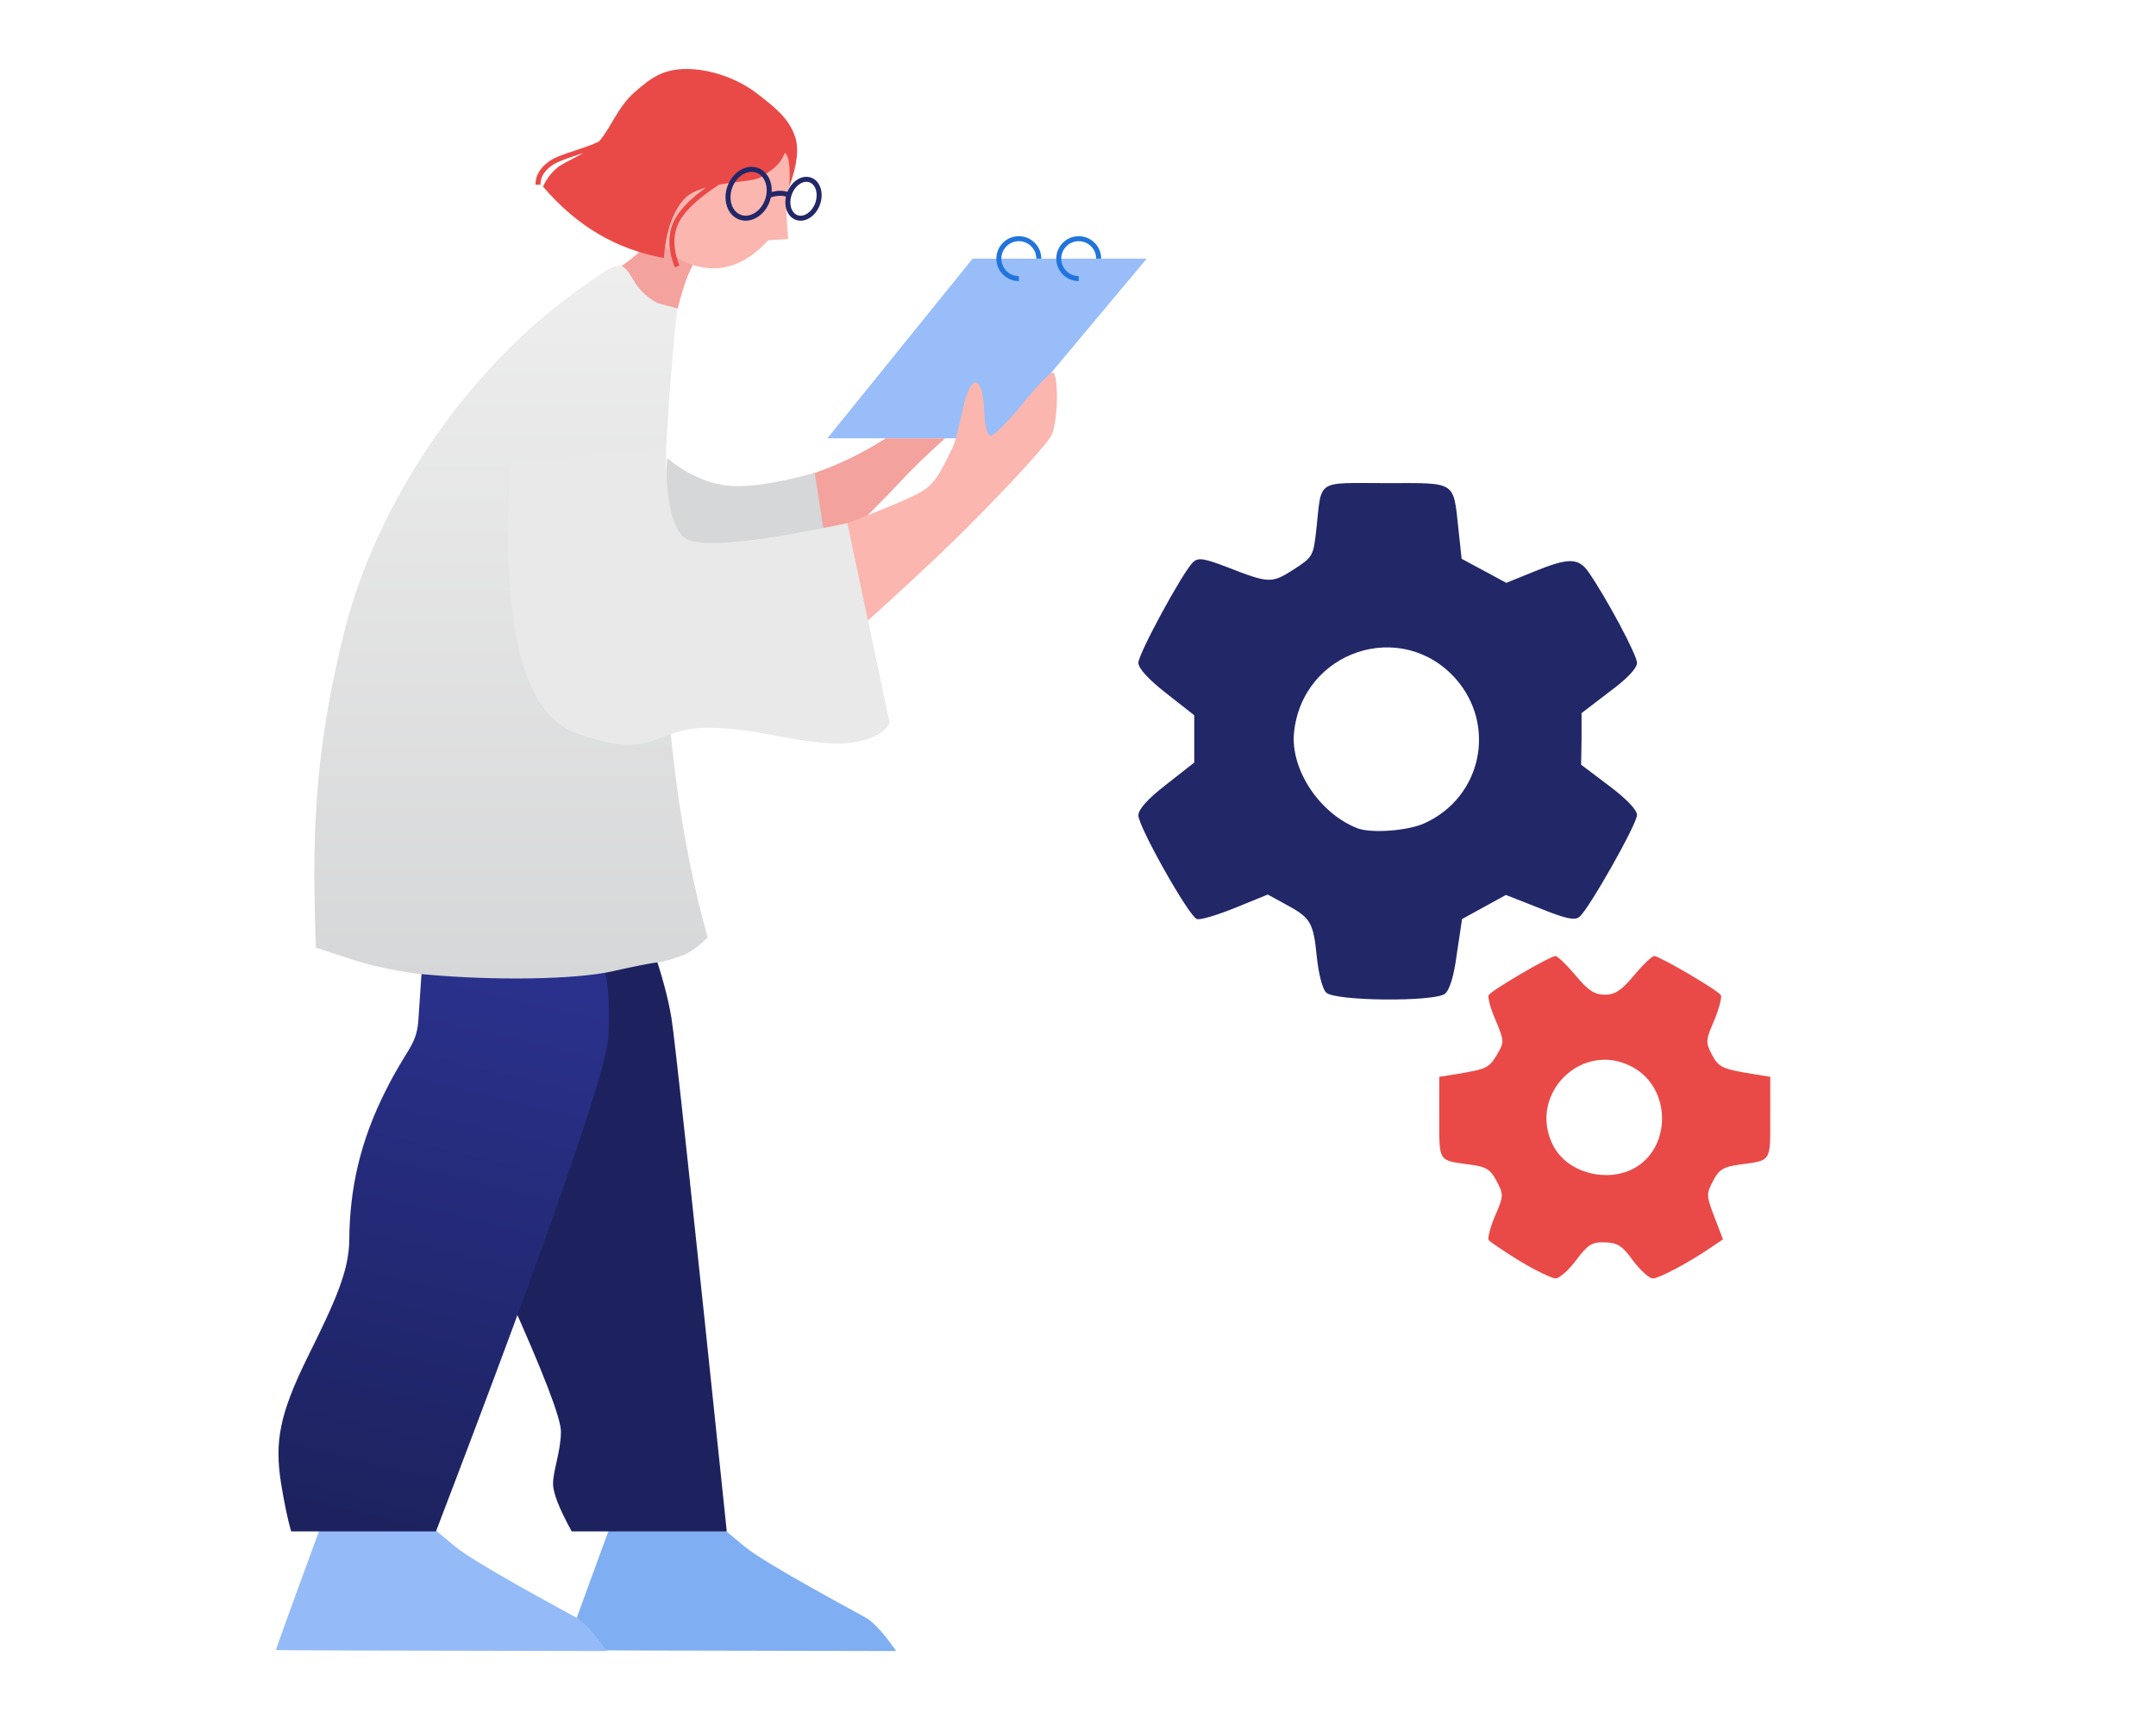<!--
  - Copyright (c) 2024. Devtron Inc.
  -
  - Licensed under the Apache License, Version 2.0 (the "License");
  - you may not use this file except in compliance with the License.
  - You may obtain a copy of the License at
  -
  -     http://www.apache.org/licenses/LICENSE-2.0
  -
  - Unless required by applicable law or agreed to in writing, software
  - distributed under the License is distributed on an "AS IS" BASIS,
  - WITHOUT WARRANTIES OR CONDITIONS OF ANY KIND, either express or implied.
  - See the License for the specific language governing permissions and
  - limitations under the License.
  -->

<svg data-style-override="false" width="250" height="200" viewBox="0 0 250 200" fill="none" xmlns="http://www.w3.org/2000/svg">
<style>
.gear-big {
  animation: rotate-clockwise 5s infinite alternate ease-in-out;
  transform-origin: center;
  transform-box: fill-box;
  }

  @keyframes rotate-clockwise {
      0% {
        transform: rotate(0deg);
      }
      100% {
        transform: rotate(720deg);
      }
    }

.gear-small {
  animation: rotate-counter-clockwise 5s infinite alternate ease-in-out;
  transform-origin: center;
  transform-box: fill-box;
  }

  @keyframes rotate-counter-clockwise {
      0% {
        transform: rotate(720deg);
      }
      100% {
        transform: rotate(0deg);
      }
    }
</style>
<path d="M65.56 191.308C65.56 191.192 66.713 188.02 68.098 184.213L70.636 177.291L77.096 177.118L83.499 176.945L86.267 179.252C88.575 181.214 99.063 186.799 100.399 187.559C101.29 188.065 102.466 189.353 103.925 191.423C78.348 191.385 65.56 191.346 65.56 191.308V191.308Z" fill="#80AEF2"/>
<path d="M32 191.308C32 191.192 33.154 188.02 34.538 184.213L37.076 177.291L43.536 177.118L49.939 176.945L52.708 179.252C55.015 181.214 65.503 186.799 66.84 187.559C67.73 188.065 68.906 189.353 70.365 191.423C44.788 191.385 32 191.346 32 191.308Z" fill="#94BBF8"/>
<path d="M75.655 109.836C76.745 112.994 77.481 115.734 77.863 118.056C78.243 120.377 80.381 140.211 84.274 177.556H66.296C64.852 174.938 64.13 173.099 64.13 172.038C64.13 170.448 65.043 168.268 65.043 165.97C65.043 164.438 63.009 159.147 58.939 150.099L62.87 110.75L75.655 109.836V109.836Z" fill="#1D225F"/>
<path fill-rule="evenodd" clip-rule="evenodd" d="M50.554 177.555H33.76C33.36 176.17 32.968 174.301 32.585 171.949C31.835 167.161 32.405 163.989 35.635 157.413C38.865 150.895 40.501 147.341 40.501 143.649C40.559 137.881 41.723 132.333 44.781 126.334C47.145 121.604 48.276 121.248 48.506 118.364L48.926 112.162H70.004C70.516 113.595 70.7 116.237 70.554 120.087C70.409 123.937 63.742 143.093 50.553 177.555H50.554Z" fill="url(#paint0_linear_2664_5084)"/>
<path d="M95.94 50.818L112.78 29.988H132.971L115.532 50.818H95.94Z" fill="#98BDF9"/>
<path d="M118.14 27.384C119.518 27.384 120.646 28.454 120.737 29.809L120.743 29.988H120.165C120.165 28.869 119.258 27.963 118.14 27.963C117.021 27.963 116.115 28.869 116.115 29.988C116.115 31.05 116.933 31.922 117.974 32.006L118.14 32.013V32.591C116.702 32.591 115.536 31.426 115.536 29.988C115.536 28.55 116.702 27.384 118.14 27.384V27.384ZM125.083 27.384C126.461 27.384 127.589 28.454 127.681 29.809L127.687 29.988H127.108C127.108 28.869 126.202 27.963 125.083 27.963C123.965 27.963 123.058 28.869 123.058 29.988C123.058 31.05 123.876 31.922 124.917 32.006L125.083 32.013V32.591C123.645 32.591 122.479 31.426 122.479 29.988C122.479 28.55 123.645 27.384 125.083 27.384V27.384Z" fill="#2174DB"/>
<path d="M94.472 54.829C97.279 53.867 100.026 52.53 102.714 50.818H109.585C107.21 52.988 105.613 54.524 104.794 55.428C103.974 56.331 102.285 58.066 99.726 60.633C98.635 66.414 97.472 68.843 96.239 67.918C94.389 66.532 88.3 57.021 94.472 54.828V54.829Z" fill="#F3A29D"/>
<path d="M98.254 60.654C102.617 58.986 105.433 57.797 106.701 57.087C108.201 56.222 108.778 55.414 110.508 51.78C110.738 51.319 111.2 49.415 111.604 47.627C112.527 43.07 114.027 43.301 114.142 47.973C114.2 49.243 114.488 50.396 114.834 50.511C115.122 50.627 116.795 49.011 118.468 46.935C120.141 44.858 121.756 43.185 122.044 43.185C122.736 43.185 122.736 48.492 121.987 50.338C121.698 51.203 117.257 56.048 112.123 61.182C108.701 64.605 103.692 69.25 97.097 75.119L98.254 60.654V60.654Z" fill="#FAB6AF"/>
<path d="M78.581 35.774C79.353 32.688 80.124 30.759 80.896 29.987C79.739 28.83 78.581 27.673 76.266 26.516C75.496 28.059 73.952 29.602 71.638 31.145C71.638 33.459 72.409 35.002 73.952 35.774C75.495 36.545 77.038 36.545 78.582 35.774H78.581Z" fill="#F3A29D"/>
<path d="M49.308 112.98C46.943 112.806 43.078 111.999 40.828 111.249L36.618 109.864L36.503 105.538C36.214 93.598 37.08 84.888 39.791 73.756C43.482 58.47 54.096 42.839 66.959 33.667C71.919 30.091 72.035 30.091 73.477 32.514C74.111 33.667 75.437 34.821 76.361 35.167L78.522 35.761C75.476 65.085 76.652 89.391 82.053 108.678C80.896 109.836 80.107 110.36 79.245 110.73C78.206 111.133 76.88 111.537 76.188 111.595C75.495 111.653 73.188 112.114 70.938 112.633C66.728 113.556 57.556 113.729 49.308 112.979V112.98Z" fill="url(#paint1_linear_2664_5084)"/>
<path fill-rule="evenodd" clip-rule="evenodd" d="M94.472 54.828L96.239 66.139L76.267 68.784L77.373 53.131C79.514 54.866 81.717 55.907 83.981 56.254C86.244 56.602 89.741 56.126 94.471 54.828H94.472Z" fill="#D6D7D8"/>
<path d="M98.254 60.653L103.157 83.798C102.589 84.955 101.147 85.727 98.833 86.112C93.625 86.691 88.418 84.376 82.053 84.376C75.688 84.376 75.963 88.426 66.705 84.956C60.533 82.641 58.025 72.226 59.182 53.71L77.236 51.98C77.158 57.762 77.891 61.232 79.434 62.389C80.946 63.523 87.003 62.99 97.604 60.789L98.254 60.653V60.653Z" fill="#E9E9E9"/>
<path d="M90.305 15.444C91.375 16.964 91.793 18.98 91.558 21.493C91.496 22.149 91.182 22.376 91.182 23.545C91.182 24.665 91.252 26.051 91.394 27.702L89.077 27.863C86.855 30.275 84.503 31.343 82.022 31.07C79.542 30.795 77.771 29.727 76.712 27.863C74.532 23.84 75.091 20.419 78.387 17.601C81.683 14.783 85.656 14.064 90.305 15.444V15.444Z" fill="#FAB6AF"/>
<path fill-rule="evenodd" clip-rule="evenodd" d="M79.646 8C82.244 8 85.363 9.017 87.64 10.74C89.917 12.462 91.485 13.76 92.19 15.837C92.66 17.221 92.438 19.151 91.526 21.628C91.656 19.283 91.478 17.981 90.993 17.722C90.323 19.375 89.398 19.709 88.29 20.509C87.67 20.957 85.499 21.027 83.373 21.406C80.745 23.128 79.07 24.736 78.506 26.266C78.058 27.484 78.104 28.874 78.654 30.443L78.78 30.782L78.24 30.992C77.526 29.159 77.43 27.514 77.963 26.067C78.485 24.65 79.813 23.229 81.857 21.746C80.767 22.053 79.806 22.5 79.223 23.195C77.944 24.721 77.195 26.96 76.977 29.911C74.211 29.411 71.672 28.478 69.36 27.111C67.048 25.745 64.915 23.917 62.962 21.628C63.358 20.794 63.866 20.104 64.483 19.558C65.154 18.966 66.418 18.45 67.652 17.736L67.587 17.757L66.383 18.158C65.123 18.582 64.427 18.871 63.988 19.19C63.158 19.791 62.728 20.465 62.675 21.222L62.67 21.413L62.091 21.42C62.079 20.381 62.607 19.477 63.648 18.721C64.075 18.411 64.661 18.148 65.631 17.805L67.387 17.215L67.997 17.002C68.591 16.789 69.061 16.601 69.436 16.418C70.732 15.019 71.606 12.447 73.526 10.74C75.641 8.855 77.048 8 79.645 8H79.646Z" fill="#E94A47"/>
<path d="M84.36 21.575C84.957 19.935 86.53 18.978 87.895 19.475C88.956 19.861 89.549 20.999 89.481 22.256C89.841 22.165 90.17 22.119 90.469 22.12L90.677 22.127C90.932 22.147 91.143 22.183 91.313 22.241C91.825 20.97 93.021 20.218 94.063 20.597C95.133 20.987 95.561 22.4 95.075 23.737C94.588 25.074 93.352 25.881 92.281 25.491C91.328 25.144 90.884 23.987 91.141 22.794C91.038 22.756 90.867 22.722 90.633 22.704C90.299 22.679 89.896 22.733 89.425 22.869L89.394 22.879C89.358 23.038 89.311 23.197 89.254 23.356C88.657 24.996 87.084 25.953 85.718 25.456C84.352 24.959 83.763 23.215 84.36 21.575V21.575ZM93.864 21.141C93.134 20.875 92.2 21.484 91.812 22.549C91.425 23.615 91.748 24.681 92.479 24.947C93.21 25.213 94.143 24.604 94.531 23.539C94.919 22.474 94.595 21.407 93.864 21.141ZM87.697 20.019C86.661 19.642 85.4 20.409 84.904 21.773C84.408 23.136 84.88 24.535 85.916 24.913C86.952 25.289 88.214 24.521 88.71 23.158C89.206 21.795 88.733 20.396 87.697 20.018V20.019Z" fill="#222768"/>
<path  class="gear-big" d="M153.783 115.079C153.334 114.679 152.886 112.836 152.686 110.892C152.287 106.954 151.988 106.406 149.097 104.861L147.004 103.714L143.216 105.259C141.122 106.107 139.129 106.705 138.78 106.555C137.833 106.206 132 95.839 132 94.543C132 93.845 133.048 92.649 135.24 90.954L138.48 88.412V82.929L135.24 80.387C133.197 78.792 132 77.497 132 76.848C132 75.801 137.085 66.431 138.331 65.185C138.929 64.636 139.527 64.686 142.368 65.783C147.104 67.627 147.453 67.677 149.995 66.032C152.238 64.586 152.287 64.487 152.636 61.396C153.284 55.465 152.486 56.013 160.711 56.013C169.035 56.013 168.487 55.664 169.135 61.546L169.484 64.786L172.076 66.181L174.668 67.577L177.858 66.281C181.895 64.636 183.041 64.636 184.238 66.381C186.331 69.421 189.82 75.951 189.82 76.848C189.82 77.496 188.624 78.742 186.58 80.238L183.39 82.68V85.67L183.34 88.661L186.58 91.104C188.624 92.649 189.82 93.894 189.82 94.493C189.82 95.54 184.238 105.409 183.141 106.306C182.593 106.755 181.496 106.506 178.555 105.309L174.618 103.764L172.076 105.16L169.534 106.555L168.935 110.543C168.587 113.234 168.088 114.78 167.54 115.228C166.244 116.175 154.73 116.076 153.783 115.078V115.079ZM165.197 95.44C171.777 92.45 173.571 84.175 168.836 78.742C162.556 71.614 150.992 75.452 150.044 84.972C149.646 89.259 153.035 94.343 157.421 96.038C159.016 96.636 163.253 96.338 165.197 95.44V95.44Z" fill="#222768"/>
<path class="gear-small" d="M176.263 146.231C174.418 145.085 172.773 143.988 172.623 143.789C172.474 143.539 172.823 142.244 173.372 140.948C174.368 138.655 174.368 138.505 173.522 136.91C172.823 135.565 172.325 135.266 170.381 135.016C166.742 134.518 166.891 134.767 166.891 129.583V124.848L168.786 124.549C172.375 123.951 172.624 123.851 173.571 122.306C174.468 120.761 174.418 120.711 173.421 118.269C172.823 116.923 172.474 115.577 172.624 115.378C172.923 114.829 179.752 110.842 180.35 110.842C180.599 110.842 181.646 111.839 182.692 113.085C184.138 114.829 184.886 115.328 186.082 115.328C187.278 115.328 188.026 114.829 189.472 113.085C190.518 111.839 191.565 110.842 191.814 110.842C192.412 110.842 199.241 114.829 199.54 115.378C199.69 115.578 199.34 116.923 198.792 118.268C197.795 120.561 197.745 120.811 198.493 122.256C199.291 123.752 199.689 123.951 203.428 124.549L205.272 124.849V129.583C205.272 134.767 205.422 134.518 201.782 135.016C199.889 135.266 199.34 135.565 198.642 136.91C197.845 138.456 197.845 138.605 198.792 141.097L199.789 143.689L198.393 144.636C195.851 146.381 192.363 148.225 191.664 148.225C191.216 148.225 190.219 147.278 189.372 146.181C188.125 144.437 187.577 144.088 186.082 144.038C184.587 143.988 184.138 144.288 182.742 146.132C181.895 147.278 180.798 148.225 180.4 148.225C179.951 148.225 178.107 147.328 176.263 146.231V146.231ZM189.372 135.515C193.858 133.172 193.858 126.144 189.272 123.702C183.44 120.562 177.06 126.892 180.101 132.823C181.696 135.913 186.131 137.16 189.371 135.515H189.372Z" fill="#E94A47"/>
<defs>
<linearGradient id="paint0_linear_2664_5084" x1="53.366" y1="112.162" x2="38.26" y2="175.224" gradientUnits="userSpaceOnUse">
<stop stop-color="#2A318C"/>
<stop offset="1" stop-color="#1D225F"/>
</linearGradient>
<linearGradient id="paint1_linear_2664_5084" x1="59.252" y1="30.82" x2="59.252" y2="113.448" gradientUnits="userSpaceOnUse">
<stop stop-color="#EEEEEE"/>
<stop offset="1" stop-color="#D6D7D8"/>
</linearGradient>
</defs>
</svg>
